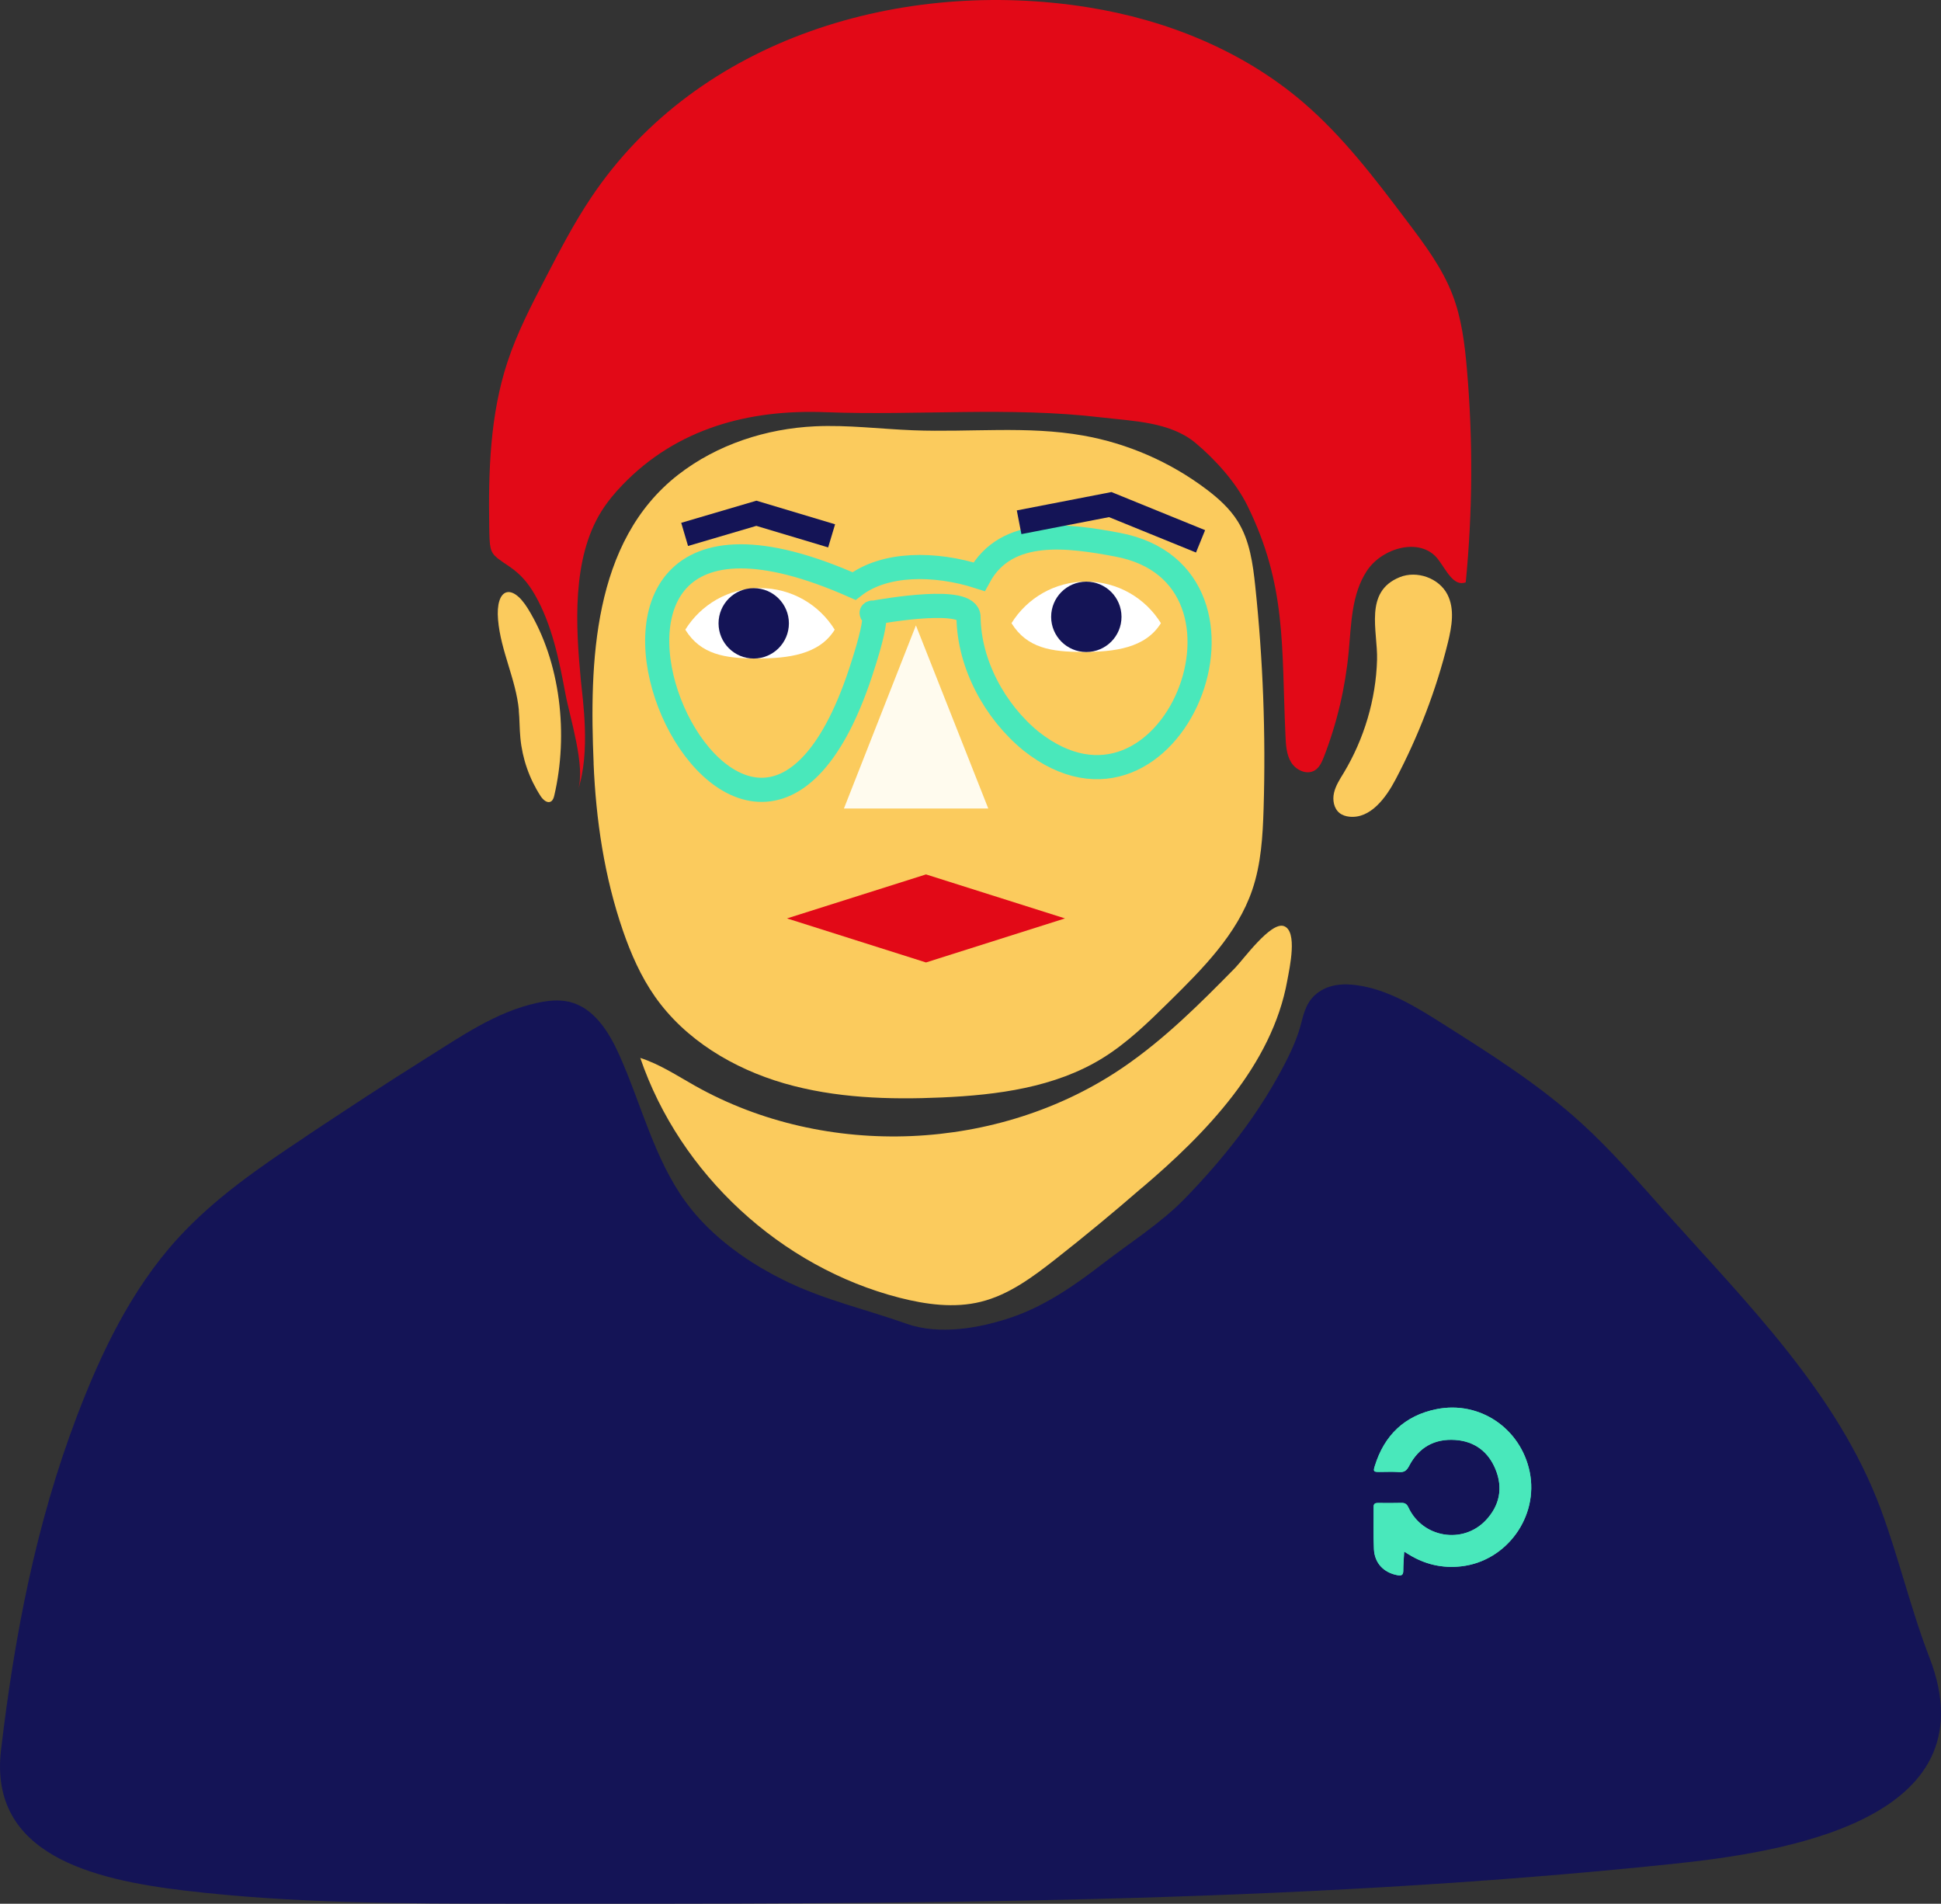 <?xml version="1.0" encoding="UTF-8"?><svg id="Calque_2" xmlns="http://www.w3.org/2000/svg" viewBox="0 0 321.67 315.45"><rect x="0" y="0" width="321.67" height="315.45" fill="#333333" stroke="none"/><defs><style>.cls-1{stroke:#141456;}.cls-1,.cls-2{fill:none;stroke-miterlimit:10;stroke-width:4px;}.cls-2{stroke:#49e8bb;}.cls-3{fill:#49e8bb;}.cls-3,.cls-4,.cls-5,.cls-6,.cls-7,.cls-8{stroke-width:0px;}.cls-4{fill:#141456;}.cls-5{fill:#e20917;}.cls-6{fill:#fbcb5d;}.cls-7{fill:#fffbee;}.cls-8{fill:#fff;}</style></defs><g id="Calque_8"><path class="cls-6" d="M98.37,126.46c.39,9.42,1.79,18.85,4.87,27.77,1.32,3.82,2.96,7.55,5.27,10.86,5.03,7.2,13.01,11.97,21.44,14.42,8.43,2.44,17.35,2.73,26.12,2.34,9.22-.41,18.73-1.65,26.59-6.48,4.16-2.56,7.68-6.01,11.16-9.44,5.51-5.43,11.2-11.13,13.7-18.44,1.48-4.32,1.75-8.96,1.89-13.52.37-12.28-.09-24.59-1.38-36.81-.39-3.72-.91-7.57-2.89-10.75-1.34-2.16-3.27-3.88-5.3-5.4-5.96-4.48-12.99-7.54-20.34-8.84-9.25-1.64-18.75-.51-28.14-.87-5.43-.21-10.85-.91-16.28-.66-8.13.38-16.24,3.02-22.67,8.01-14.27,11.1-14.72,31.26-14.03,47.82Z"/><path class="cls-5" d="M82.45,92.49c-1.28-1.03-1.32-1.8-1.37-5.18-.15-9.18.12-18.54,3.02-27.33,1.59-4.83,3.94-9.36,6.28-13.87,2.35-4.53,4.7-9.07,7.54-13.31C115.74,6.12,149.7-3.66,180.24,1.2c12.98,2.06,25.63,7.15,35.63,15.68,6.67,5.69,12.01,12.74,17.29,19.74,2.91,3.85,5.86,7.77,7.58,12.28,1.5,3.93,2.01,8.16,2.37,12.35,1.01,11.72.94,23.53-.2,35.24-2.05.79-3.28-2.15-4.64-3.88-2.87-3.64-9.2-1.89-11.75,1.99-2.55,3.87-2.58,8.81-3.01,13.42-.56,5.93-1.94,11.79-4.09,17.35-.34.88-.75,1.82-1.56,2.3-1.32.78-3.12-.07-3.91-1.39s-.85-2.93-.92-4.47c-.67-14.75.21-24.8-6.32-38.05-1.9-3.85-5.31-7.62-8.57-10.35-4.21-3.52-10.34-3.62-15.59-4.24-15.31-1.82-30.48-.28-45.76-.87-12.63-.49-24.58,2.65-33.62,12.04-1.3,1.35-2.51,2.8-3.51,4.4-4.93,7.92-4.24,19.07-3.4,27.96.3,3.17,1.63,11.87-.46,18.15,1.27-3.81-1.38-12.03-2.1-15.91-1.02-5.51-2.23-11.47-5.06-16.39-1.1-1.92-2.34-3.39-4.16-4.63-.9-.61-1.55-1.04-2.03-1.42Z"/><path class="cls-6" d="M189.24,196.81c-4.68,4.07-9.47,8.03-14.35,11.86-3.76,2.95-7.72,5.9-12.36,7.04-4.4,1.09-9.06.45-13.45-.67-19.69-5.05-36.4-20.5-42.97-39.74,3.24,1.04,6.11,2.95,9.08,4.62,21.72,12.22,50.33,11,70.93-3.05,6.87-4.69,12.77-10.58,18.58-16.5,1.3-1.32,5.87-7.67,8.06-6.92,2.34.81.95,6.94.58,8.99-2.52,14.09-13.57,25.45-24.08,34.37Z"/><path class="cls-6" d="M231.96,95.64c2.85-1.15,6.5.13,7.91,2.86,1.24,2.41.73,5.31.09,7.94-1.94,7.89-4.89,15.53-8.68,22.72-1.62,3.08-4.17,6.51-7.63,6.17-.59-.06-1.18-.24-1.64-.6-.97-.76-1.21-2.17-.93-3.37s.97-2.25,1.61-3.3c3.38-5.62,5.34-12.18,5.52-18.74.13-4.75-2.22-11.28,3.76-13.68Z"/><path class="cls-6" d="M85.97,117.67c.15,1.53.12,3.08.27,4.61.32,3.42,1.48,6.75,3.35,9.63.39.6,1.09,1.25,1.71.9.34-.2.47-.62.56-1,2.34-10.02,1.1-22.11-4.4-31-2.68-4.32-5.36-3.3-4.92,1.88s2.96,9.85,3.45,14.98Z"/><path class="cls-4" d="M50.57,188.4c-7.55,5.01-15.11,10.2-21.2,16.91-7.6,8.37-12.59,18.76-16.61,29.32-6.83,17.97-10.34,36.33-12.59,55.34-2.06,17.43,15.36,21.49,30.36,23.29,18.01,2.15,36.2,2.17,54.34,2.18,64.15.05,128.44.09,192.25-6.58,17.66-1.85,53.18-6.95,42.63-34.22-3.11-8.05-5.07-16.52-8.09-24.65-7.13-19.12-22.11-34.02-35.72-49.22-4.48-5.01-8.87-10.12-13.85-14.65-7.01-6.38-15.07-11.47-23.09-16.54-4.45-2.81-9.09-5.69-14.31-6.35-1.81-.23-3.72-.16-5.34.67-2.26,1.17-3.05,2.95-3.61,5.27-.68,2.81-1.87,5.33-3.26,7.94-4.28,8.03-9.8,14.97-16.1,21.47-3.99,4.11-9.09,7.31-13.59,10.79s-9.5,6.98-15.07,8.89c-5.42,1.85-12.09,3-17.5,1.08-6.53-2.32-13.21-3.84-19.52-6.83s-12.76-7.44-17.05-13.33c-5.29-7.25-7.37-16.28-11.06-24.46-1.7-3.78-4.19-7.74-8.22-8.71-1.78-.43-3.65-.2-5.44.19-6.77,1.48-12.64,5.61-18.43,9.23-6.72,4.2-13.33,8.57-19.93,12.95Z"/><path class="cls-2" d="M185.17,90.25c-7.83-1.45-18.33-3.12-22.91,5.31-7.32-2.35-15.69-2.35-20.73,1.55-62.97-27.96-18.91,74.98,1.12,14.24,3.91-11.86,1.47-9.62,1.82-9.77,2.43-.45,16.12-2.79,16.04.7.1,7.78,4.36,15.61,10.34,20.51,23.24,18.39,41.63-27.48,14.31-32.54Z"/><polygon class="cls-7" points="151.79 103.63 139.86 133.97 163.78 133.97 151.79 103.63"/><polygon class="cls-5" points="130.43 152.18 130.61 152.24 153.46 159.48 176.31 152.24 176.49 152.18 153.46 144.89 130.43 152.18"/><path class="cls-8" d="M179.48,108.03c5.24,0,10.35-.64,12.91-4.77-2.56-4.14-7.14-6.89-12.38-6.89s-9.82,2.76-12.38,6.89c2.56,4.14,6.61,4.77,11.85,4.77Z"/><circle class="cls-4" cx="180.03" cy="102.21" r="5.83"/><path class="cls-8" d="M125.42,109.11c5.24,0,10.35-.64,12.91-4.77-2.56-4.14-7.14-6.89-12.38-6.89s-9.82,2.76-12.38,6.89c2.56,4.14,6.61,4.77,11.85,4.77Z"/><circle class="cls-4" cx="124.91" cy="103.29" r="5.83"/><polyline class="cls-1" points="198.96 89.7 183.99 83.61 168.89 86.54"/><polyline class="cls-1" points="137.82 88.79 125.35 85.05 113.46 88.55"/><g id="d5Qv3f"><path class="cls-3" d="M232.71,257.11c.33.2.53.32.73.45,2.68,1.66,5.57,2.33,8.72,1.98,7.51-.85,12.87-8.23,11.34-15.65-1.48-7.18-8.26-11.83-15.44-10.39-5.25,1.05-8.65,4.3-10.23,9.43-.28.9-.2.97.76.97,1.09,0,2.19-.06,3.28.02.86.06,1.25-.26,1.65-1.02,1.6-3.07,4.21-4.54,7.66-4.3,3.21.22,5.48,1.96,6.67,4.89,1.25,3.07.68,5.96-1.59,8.39-3.8,4.07-10.51,2.95-12.86-2.1-.26-.56-.57-.77-1.18-.75-1.3.04-2.6.02-3.9.01-.44,0-.68.14-.68.63.02,2.34-.06,4.69.05,7.02.11,2.34,1.63,3.9,3.9,4.32.66.12.97-.01.96-.76,0-1,.09-2.01.15-3.14Z"/><path class="cls-3" d="M232.71,257.11c-.06,1.13-.15,2.13-.15,3.14,0,.75-.3.88-.96.76-2.27-.42-3.79-1.98-3.9-4.32-.11-2.34-.04-4.68-.05-7.02,0-.48.23-.63.68-.63,1.3.01,2.6.03,3.9-.01.61-.02.91.19,1.18.75,2.35,5.06,9.06,6.17,12.86,2.1,2.27-2.43,2.84-5.32,1.59-8.39-1.19-2.93-3.46-4.66-6.67-4.89-3.45-.24-6.06,1.23-7.66,4.3-.4.76-.79,1.08-1.65,1.02-1.09-.08-2.18-.02-3.28-.02-.96,0-1.04-.07-.76-.97,1.57-5.13,4.98-8.38,10.23-9.43,7.18-1.44,13.96,3.21,15.44,10.39,1.53,7.43-3.83,14.81-11.34,15.65-3.15.36-6.04-.32-8.72-1.98-.2-.12-.4-.24-.73-.45Z"/></g></g></svg>